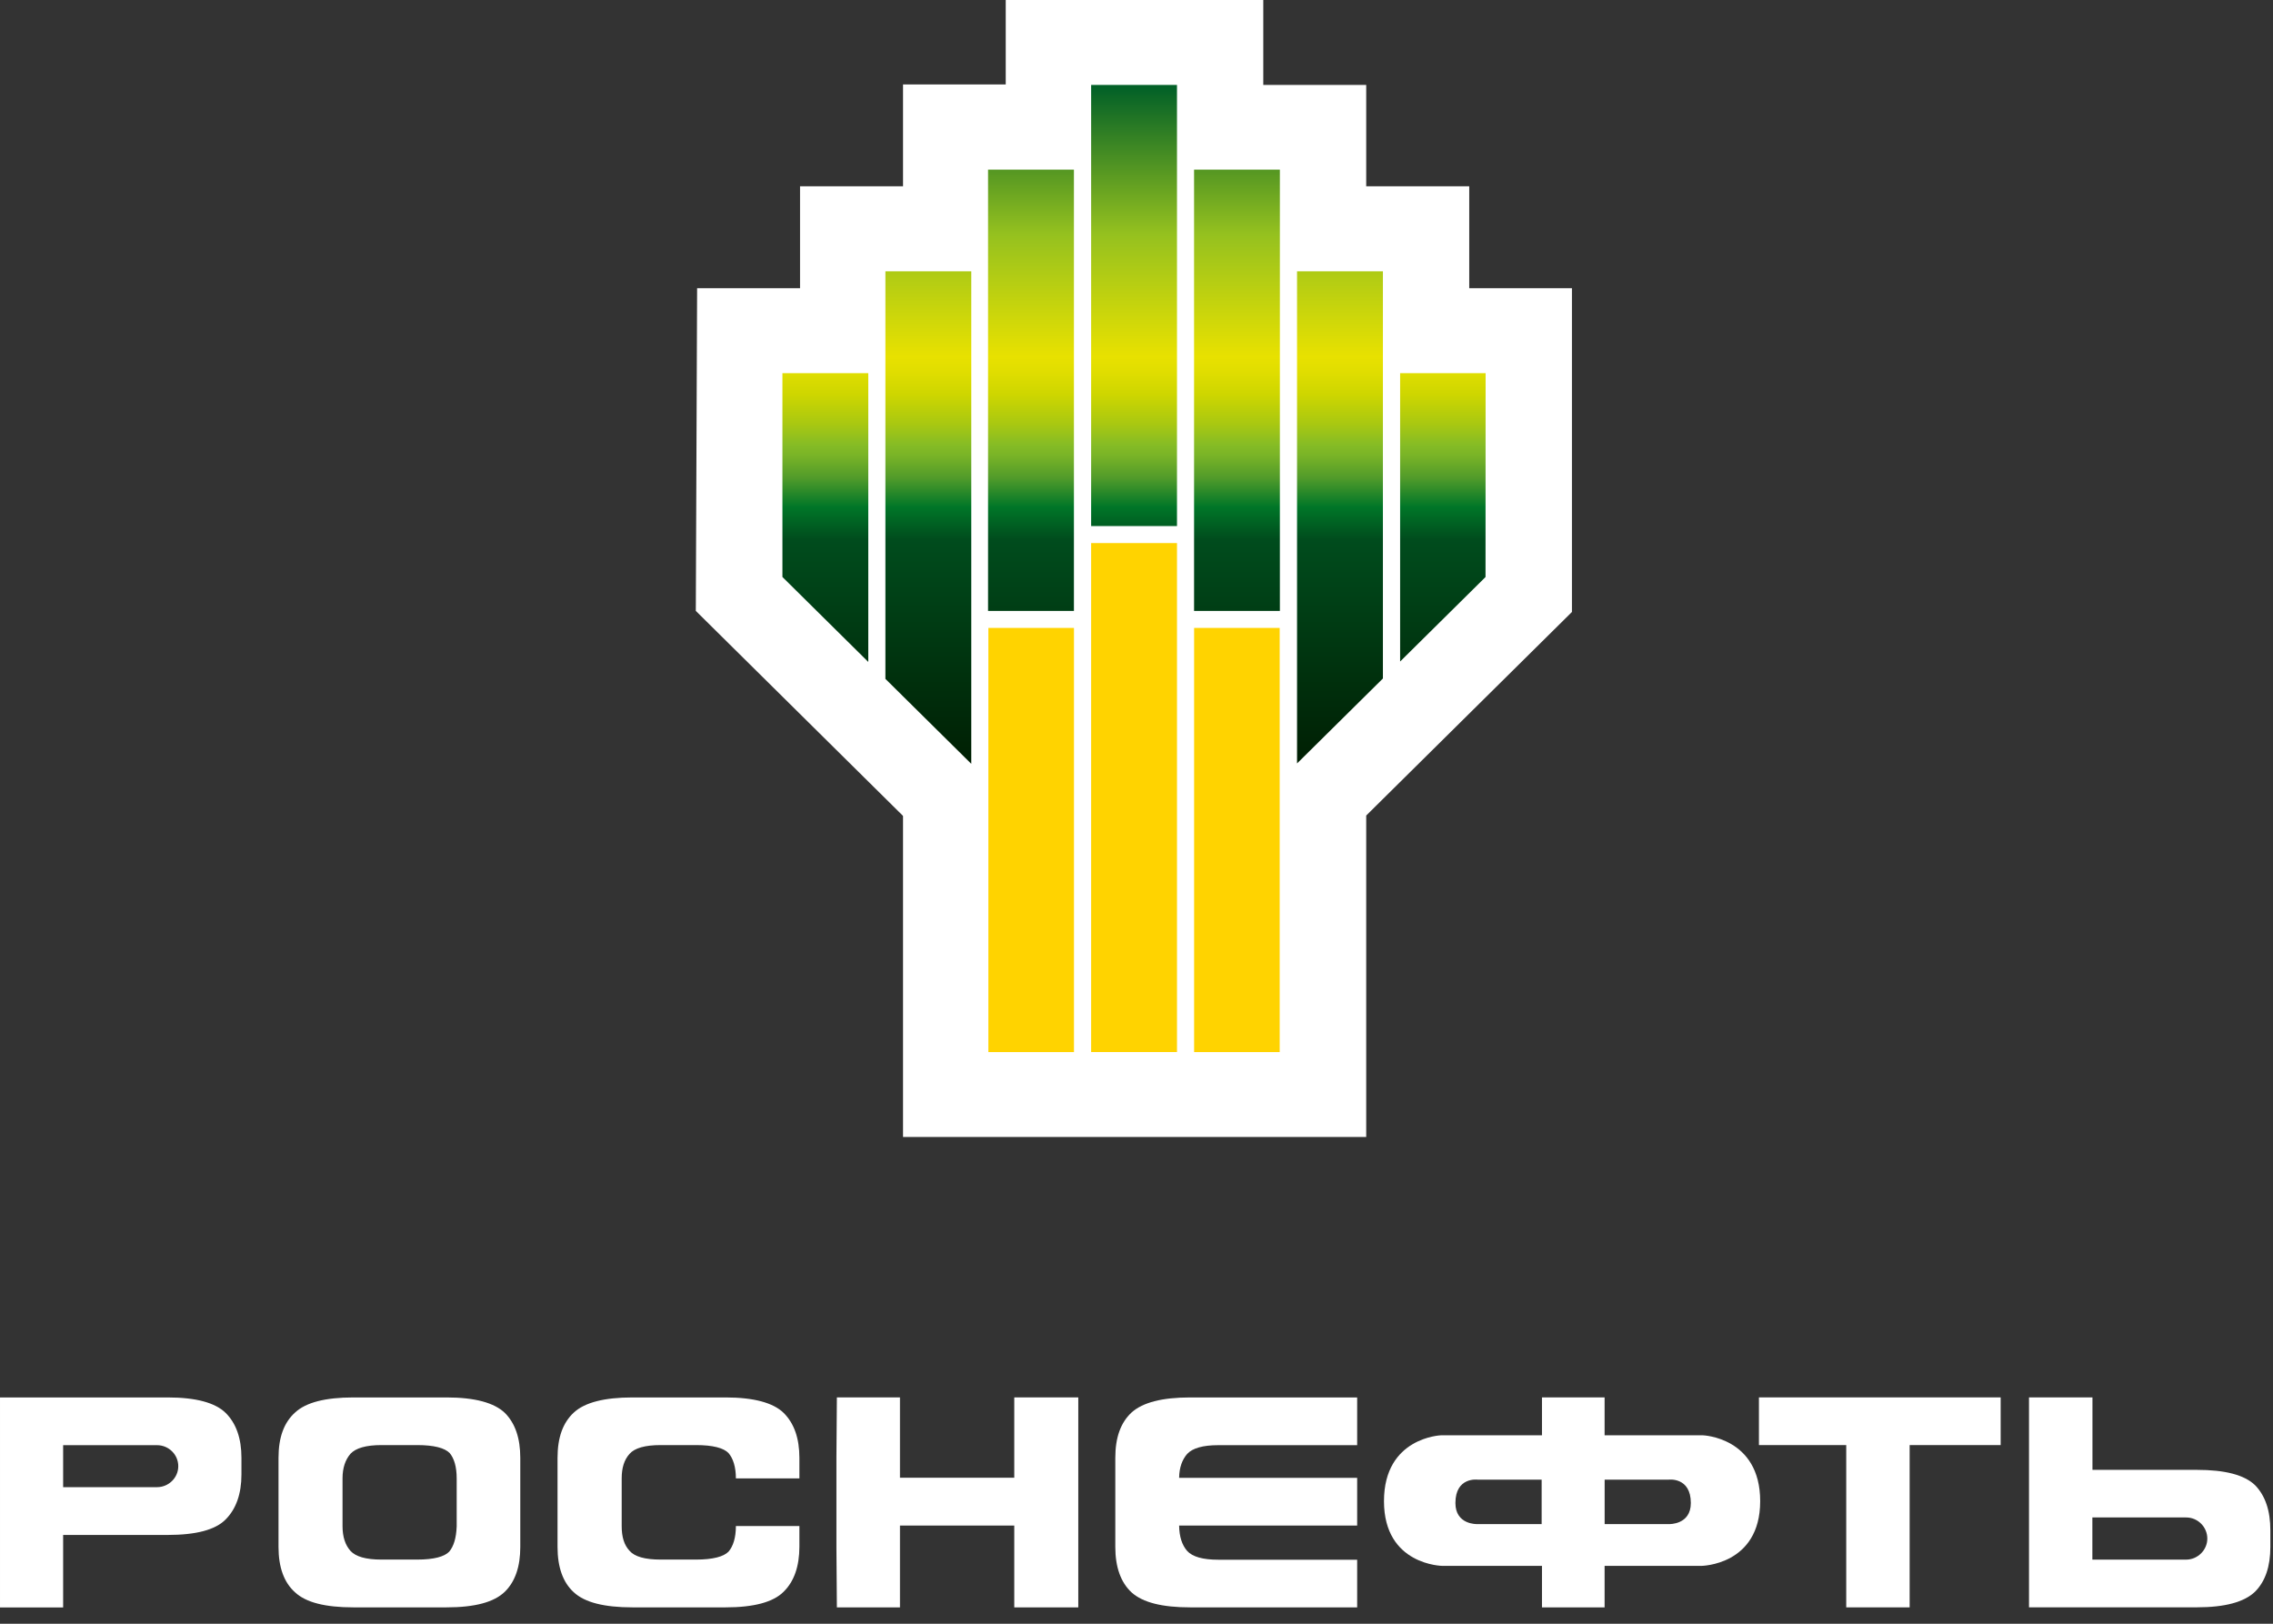 <svg width="49" height="35" viewBox="0 0 49 35" fill="none" xmlns="http://www.w3.org/2000/svg">
    <rect x="0" y="0" width="49" height="35" fill="#333333" stroke="none"/>
    <path d="M9.845 31.867C9.845 31.623 9.792 31.437 9.694 31.321C9.587 31.211 9.356 31.149 8.993 31.149H8.222C7.892 31.149 7.667 31.214 7.554 31.338C7.445 31.465 7.384 31.641 7.384 31.866V32.896C7.384 33.126 7.443 33.304 7.554 33.428C7.667 33.554 7.89 33.617 8.222 33.617H8.993C9.356 33.617 9.58 33.554 9.684 33.446C9.781 33.331 9.835 33.153 9.845 32.904V31.867ZM10.884 34.309C10.653 34.535 10.239 34.647 9.625 34.647H7.618C7.013 34.647 6.595 34.542 6.361 34.323C6.121 34.111 6.004 33.779 6.004 33.345V31.425C6.004 30.984 6.12 30.665 6.361 30.447C6.595 30.23 7.011 30.122 7.618 30.122H9.625C10.239 30.122 10.655 30.237 10.884 30.456C11.108 30.681 11.216 31.003 11.216 31.425V33.345C11.216 33.765 11.108 34.089 10.884 34.309Z" fill="white"/>
    <path d="M16.894 34.309C16.671 34.535 16.249 34.647 15.643 34.647H13.634C13.029 34.647 12.606 34.542 12.371 34.323C12.135 34.111 12.019 33.779 12.019 33.345V31.425C12.019 30.984 12.135 30.665 12.371 30.447C12.606 30.23 13.029 30.122 13.634 30.122H15.643C16.248 30.122 16.671 30.237 16.894 30.456C17.12 30.681 17.233 31.003 17.233 31.425V31.867H15.864C15.864 31.623 15.805 31.437 15.705 31.321C15.6 31.211 15.367 31.149 15.005 31.149H14.241C13.904 31.149 13.68 31.214 13.572 31.338C13.456 31.465 13.402 31.641 13.402 31.866V32.896C13.402 33.126 13.454 33.304 13.572 33.428C13.68 33.554 13.904 33.617 14.241 33.617H15.005C15.367 33.617 15.6 33.554 15.705 33.446C15.805 33.331 15.864 33.145 15.864 32.894H17.233V33.342C17.232 33.765 17.118 34.089 16.894 34.309Z" fill="white"/>
    <path d="M19.401 34.647H18.041L18.031 33.345V31.424L18.041 30.121H19.401V31.853H21.865V30.121H23.245V31.424V33.345V34.647H21.865V32.883H19.401V34.647Z" fill="white"/>
    <path d="M25.805 32.883H25.419C25.422 33.126 25.483 33.305 25.592 33.431C25.708 33.557 25.93 33.62 26.262 33.62H27.034H29.257V34.647H27.669H25.657C25.052 34.647 24.634 34.542 24.393 34.324C24.161 34.109 24.043 33.779 24.043 33.345V31.425C24.043 30.985 24.159 30.665 24.393 30.447C24.634 30.23 25.052 30.122 25.657 30.122H27.669H29.257V31.151H27.034H26.262C25.931 31.151 25.708 31.215 25.592 31.34C25.483 31.466 25.422 31.634 25.419 31.855H25.805H29.257V32.883H25.805Z" fill="white"/>
    <path d="M39.8 31.149H37.918V30.121H39.501H41.508H43.129V31.149H41.167V34.647H39.8V31.149Z" fill="white"/>
    <path d="M31.375 32.398C31.375 31.831 31.852 31.894 31.852 31.894H33.234V32.852H31.842C31.84 32.852 31.375 32.869 31.375 32.398ZM35.983 32.852H34.592V31.894H35.974C35.974 31.894 36.45 31.833 36.45 32.398C36.45 32.869 35.983 32.852 35.983 32.852ZM36.707 30.938H34.591V30.121H33.241V30.938H31.067C31.067 30.938 29.835 30.978 29.835 32.358C29.835 33.743 31.099 33.753 31.099 33.753H33.241V34.647H34.591V33.753H36.674C36.674 33.753 37.945 33.743 37.945 32.358C37.945 30.978 36.707 30.938 36.707 30.938Z" fill="white"/>
    <path d="M3.386 32.056H1.361V31.151H3.386C3.635 31.151 3.843 31.352 3.843 31.604C3.844 31.853 3.635 32.056 3.386 32.056ZM4.865 30.456C4.641 30.236 4.226 30.122 3.613 30.122H6.10352e-05V34.649H1.361V33.086H3.613C4.226 33.086 4.643 32.977 4.865 32.751C5.088 32.527 5.205 32.203 5.205 31.782V31.425C5.205 31.002 5.09 30.68 4.865 30.456Z" fill="white"/>
    <path d="M47.584 33.165C47.584 33.41 47.378 33.618 47.126 33.618H45.106V32.709H47.126C47.378 32.708 47.584 32.914 47.584 33.165ZM48.943 33.345V32.986C48.943 32.565 48.835 32.241 48.613 32.013C48.38 31.79 47.965 31.683 47.357 31.683H45.108V30.121H43.74V34.646H47.357C47.965 34.646 48.381 34.533 48.613 34.309C48.834 34.088 48.943 33.765 48.943 33.345Z" fill="white"/>
    <path fill-rule="evenodd" clip-rule="evenodd" d="M19.467 24.508V17.587L15 13.168L15.028 6.212H17.247V4.016H19.467V1.82H21.681V-0H27.233V1.831H29.452V4.016H31.673V6.212H33.887V13.191L29.452 17.579V24.508H19.467Z" fill="white"/>
    <path fill-rule="evenodd" clip-rule="evenodd" d="M23.522 11.706H25.373V22.677H23.522V11.706ZM25.742 13.535H27.587V22.678H25.742V13.535ZM21.307 13.535H23.152V22.678H21.307V13.535Z" fill="#FFD300"/>
    <path fill-rule="evenodd" clip-rule="evenodd" d="M27.961 5.848H29.812V14.625L27.961 16.456V5.848ZM27.591 13.169H25.741V3.656H27.591V13.169ZM23.522 1.831H25.373V11.339H23.522V1.831ZM23.151 13.169H21.3V3.656H23.151V13.169ZM19.087 5.848H20.938V16.464L19.087 14.633V5.848ZM16.867 8.044H18.718V14.268L16.867 12.437V8.044ZM30.181 8.044H32.026L32.024 12.438L30.183 14.259V8.044H30.181Z" fill="url(#paint0_linear_232_1046)"/>
    <defs>
        <linearGradient id="paint0_linear_232_1046" x1="24.446" y1="16.464" x2="24.446" y2="1.831" gradientUnits="userSpaceOnUse">
            <stop stop-color="#001F03"/>
            <stop offset="0.33" stop-color="#004C1D"/>
            <stop offset="0.378" stop-color="#007628"/>
            <stop offset="0.421" stop-color="#519B2A"/>
            <stop offset="0.453" stop-color="#78B327"/>
            <stop offset="0.47" stop-color="#86BC25"/>
            <stop offset="0.501" stop-color="#A9C811"/>
            <stop offset="0.544" stop-color="#CED600"/>
            <stop offset="0.579" stop-color="#E1DE00"/>
            <stop offset="0.6" stop-color="#E8E100"/>
            <stop offset="0.78" stop-color="#95C11F"/>
            <stop offset="1" stop-color="#005F27"/>
        </linearGradient>
    </defs>
</svg>

